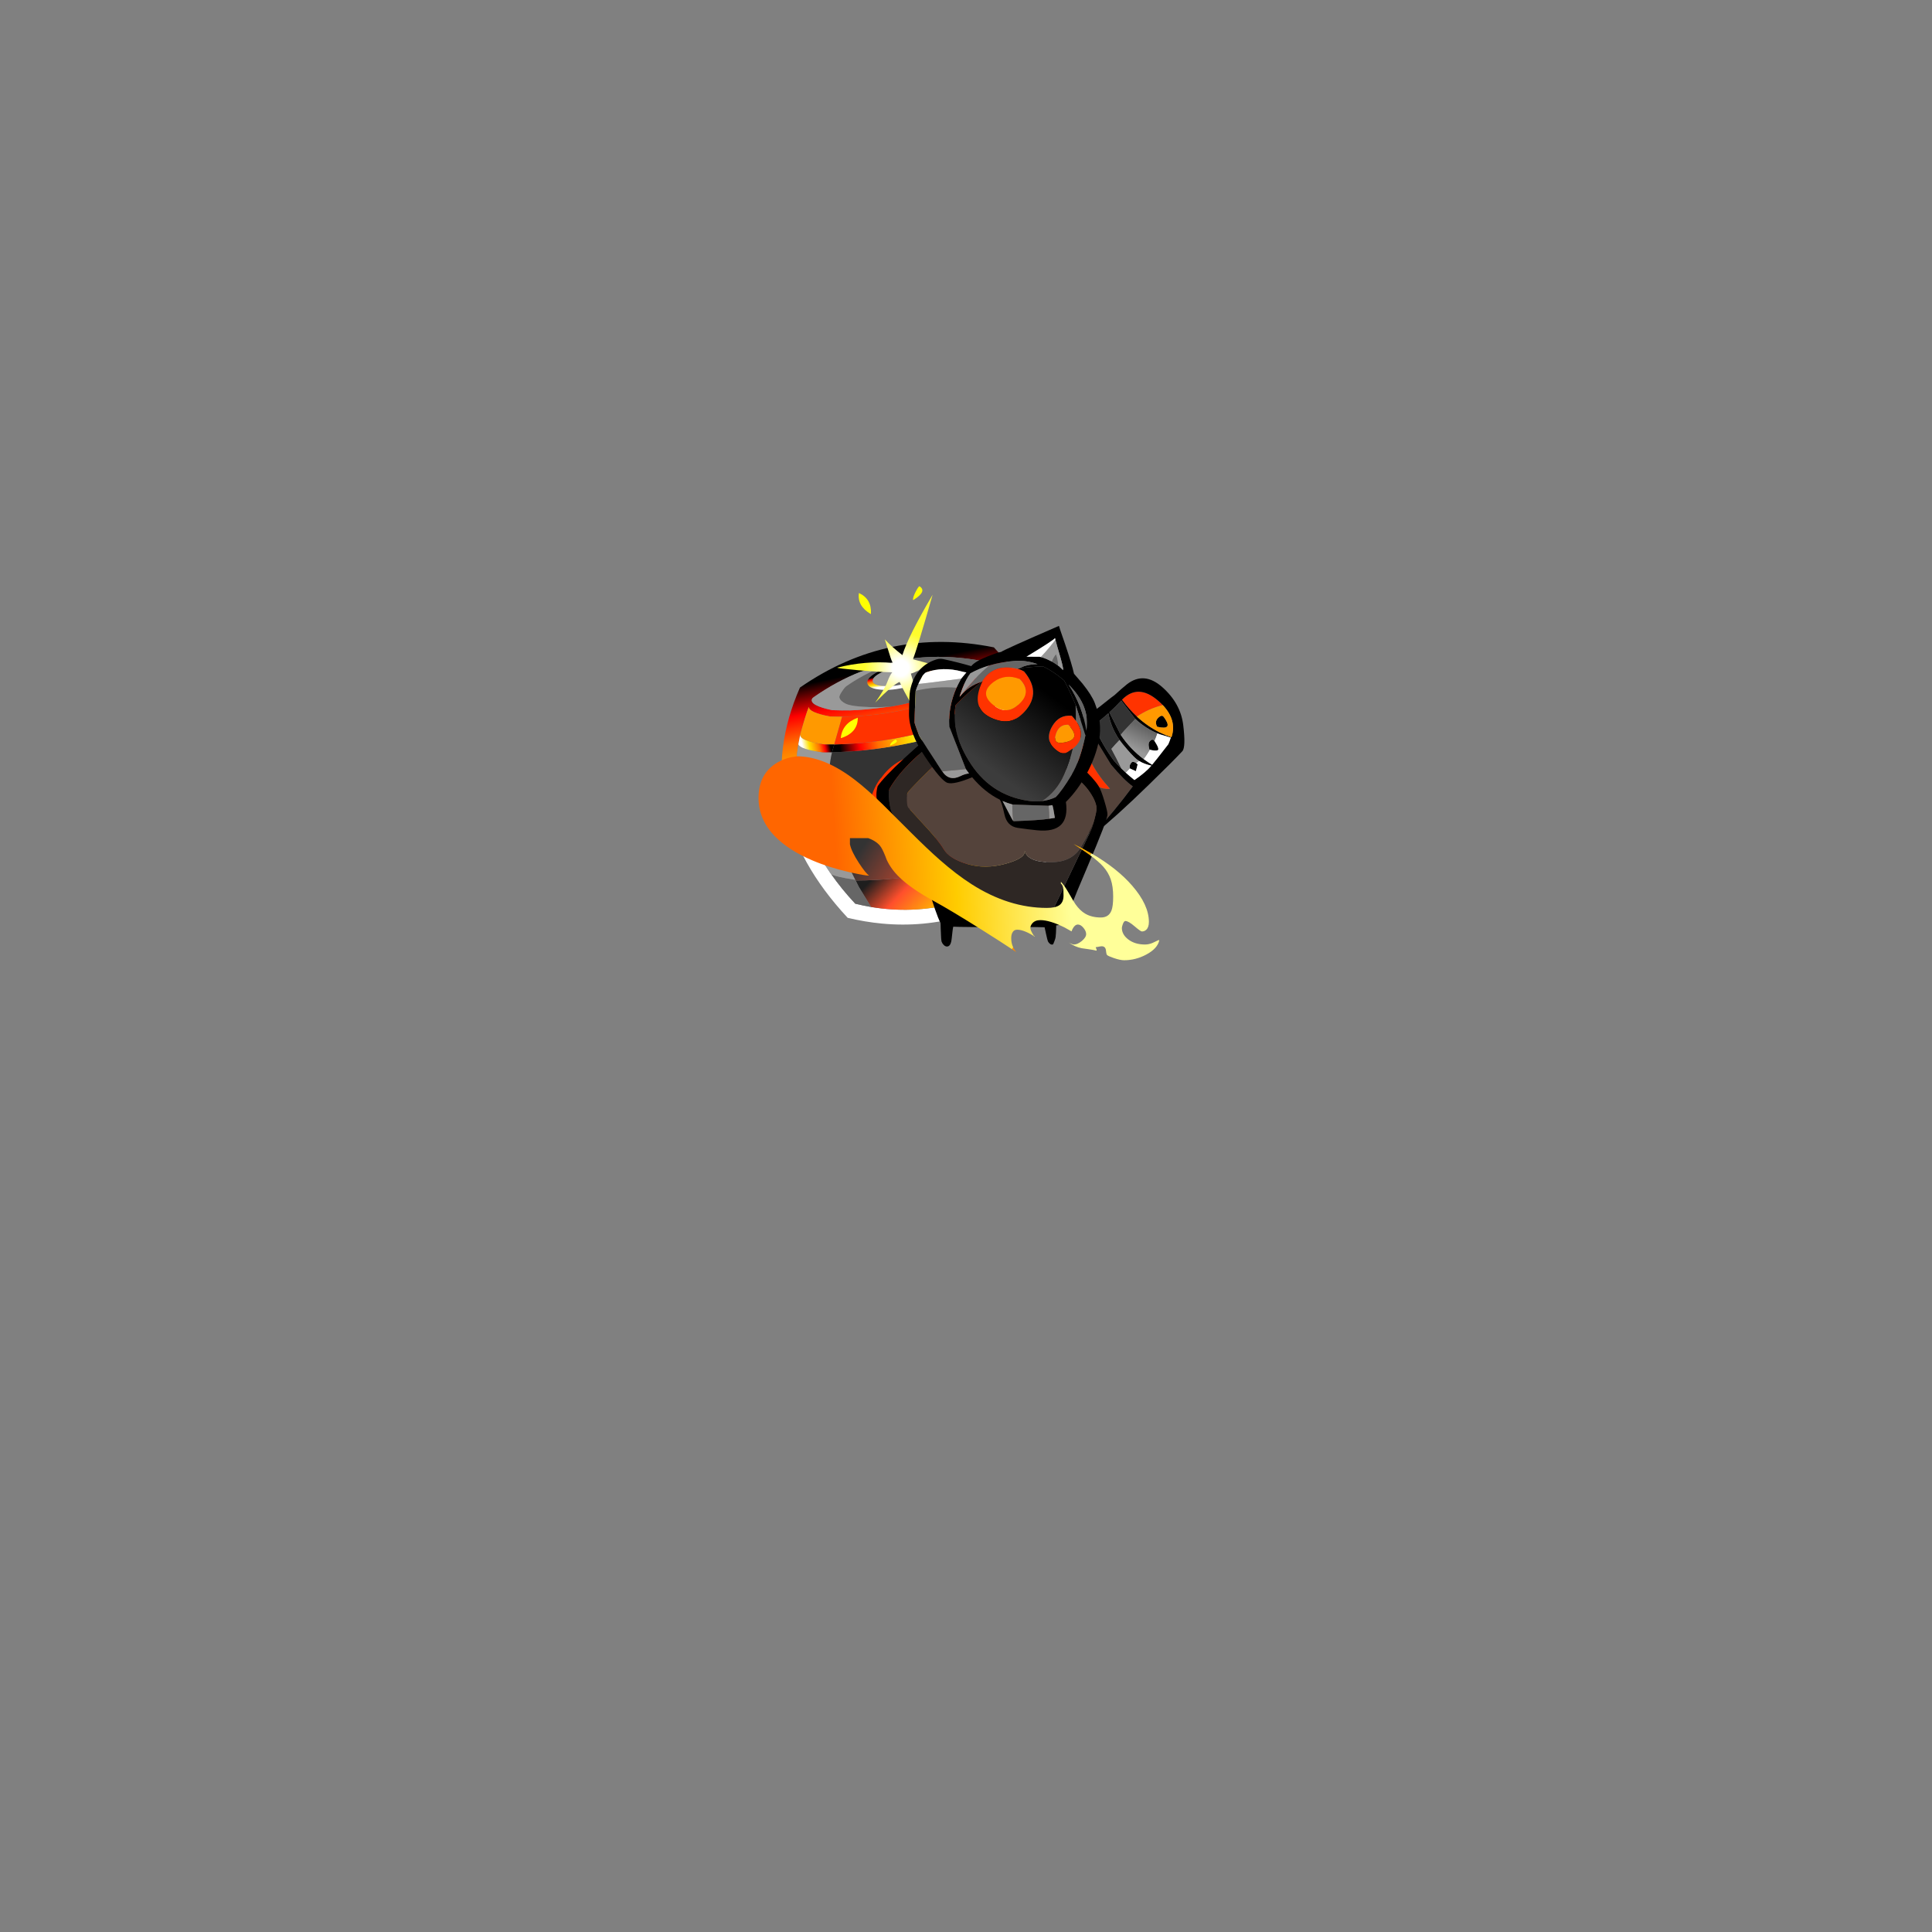 
<svg xmlns="http://www.w3.org/2000/svg" version="1.1" xmlns:xlink="http://www.w3.org/1999/xlink" preserveAspectRatio="none" x="0px" y="0px" width="1000px" height="1000px" viewBox="0 0 1000 1000">
<rect x="0" y="0" width="1000" height="1000" fill="#808080" stroke="none"/>
<defs>
<linearGradient id="Gradient_1" gradientUnits="userSpaceOnUse" x1="79.85" y1="3.4" x2="79.85" y2="93.4" spreadMethod="pad">
<stop  offset="0%" stop-color="#000000"/>

<stop  offset="20.784%" stop-color="#FF0000"/>

<stop  offset="39.608%" stop-color="#FF7000"/>

<stop  offset="74.118%" stop-color="#FFE000"/>

<stop  offset="100%" stop-color="#FFFFFF"/>
</linearGradient>

<linearGradient id="Gradient_2" gradientUnits="userSpaceOnUse" x1="71.537" y1="109.55" x2="109.363" y2="163.85" spreadMethod="pad">
<stop  offset="0%" stop-color="#1E1E1E"/>

<stop  offset="29.804%" stop-color="#FF4F2C"/>

<stop  offset="64.706%" stop-color="#FFB600"/>

<stop  offset="100%" stop-color="#FFFFFF"/>
</linearGradient>

<linearGradient id="Gradient_3" gradientUnits="userSpaceOnUse" x1="29.988" y1="41.7" x2="12.613" y2="41.7" spreadMethod="pad">
<stop  offset="0%" stop-color="#000000"/>

<stop  offset="20.784%" stop-color="#FF0000"/>

<stop  offset="39.608%" stop-color="#FF7000"/>

<stop  offset="74.118%" stop-color="#FFE000"/>

<stop  offset="100%" stop-color="#FFFFFF"/>
</linearGradient>

<linearGradient id="Gradient_4" gradientUnits="userSpaceOnUse" x1="76.225" y1="72.637" x2="151.875" y2="149.363" spreadMethod="pad">
<stop  offset="0%" stop-color="#333333"/>

<stop  offset="53.333%" stop-color="#FF4F2C"/>

<stop  offset="84.314%" stop-color="#FFB600"/>

<stop  offset="100%" stop-color="#FFFFFF"/>
</linearGradient>

<linearGradient id="Gradient_5" gradientUnits="userSpaceOnUse" x1="35.362" y1="43.85" x2="97.038" y2="43.85" spreadMethod="pad">
<stop  offset="0%" stop-color="#000000"/>

<stop  offset="20.784%" stop-color="#FF0000"/>

<stop  offset="39.608%" stop-color="#FF7000"/>

<stop  offset="74.118%" stop-color="#FFE000"/>

<stop  offset="100%" stop-color="#FFFFFF"/>
</linearGradient>

<linearGradient id="Gradient_6" gradientUnits="userSpaceOnUse" x1="81.838" y1="8.5" x2="81.662" y2="15.2" spreadMethod="pad">
<stop  offset="0%" stop-color="#000000"/>

<stop  offset="20.784%" stop-color="#FF0000"/>

<stop  offset="39.608%" stop-color="#FF7000"/>

<stop  offset="74.118%" stop-color="#FFE000"/>

<stop  offset="100%" stop-color="#FFFFFF"/>
</linearGradient>

<radialGradient id="Gradient_7" gradientUnits="userSpaceOnUse" cx="0" cy="0" r="30.88" fx="0" fy="0" gradientTransform="matrix( 0.485, -0.875, 0.875, 0.485, 34.85,35.05) " spreadMethod="pad">
<stop  offset="12.549%" stop-color="#FFFFFF"/>

<stop  offset="56.863%" stop-color="#FFFD2C"/>
</radialGradient>

<linearGradient id="Gradient_8" gradientUnits="userSpaceOnUse" x1="38.775" y1="58.913" x2="32.725" y2="72.487" spreadMethod="pad">
<stop  offset="0%" stop-color="#999999"/>

<stop  offset="100%" stop-color="#666666"/>
</linearGradient>

<linearGradient id="Gradient_9" gradientUnits="userSpaceOnUse" x1="36.712" y1="58" x2="35.788" y2="70.5" spreadMethod="pad">
<stop  offset="0%" stop-color="#999999"/>

<stop  offset="100%" stop-color="#666666"/>
</linearGradient>

<linearGradient id="Gradient_10" gradientUnits="userSpaceOnUse" x1="47.663" y1="54.987" x2="49.238" y2="114.913" spreadMethod="pad">
<stop  offset="0%" stop-color="#000000"/>

<stop  offset="100%" stop-color="#3C3C3C"/>
</linearGradient>

<linearGradient id="Gradient_11" gradientUnits="userSpaceOnUse" x1="275.438" y1="635.85" x2="68.663" y2="177.85" spreadMethod="pad">
<stop  offset="0%" stop-color="#FF6600"/>

<stop  offset="50.98%" stop-color="#FFCC00"/>

<stop  offset="100%" stop-color="#FFFF99"/>
</linearGradient>

<linearGradient id="Gradient_12" gradientUnits="userSpaceOnUse" x1="-8.013" y1="412.875" x2="346.913" y2="390.925" spreadMethod="pad">
<stop  offset="0%" stop-color="#FF6600"/>

<stop  offset="50.98%" stop-color="#FFCC00"/>

<stop  offset="100%" stop-color="#FFFF99"/>
</linearGradient>

<g id="Symbol_13_4_Layer1_0_FILL">
<path fill="url(#Gradient_1)" stroke="none" d="
M 18.65 153.35
Q 28.75 158.1 38.95 161.25 89.4 176.85 143.7 153.35 186.85 76.2 143.7 4.9 81.25 -21.7 18.65 4.9 -29.9 73.2 18.65 153.35
M 137.75 14.8
Q 138.35 17.6 126.8 22.15 99.5 29.25 72.7 28.3 72.55 28.25 72.4 28.25 55 27 46.25 25.35
L 46.25 25.3
Q 42.05 24.55 35.7 23 22.25 17.15 24.65 13.5
L 24.75 13.4
Q 24.9 13.05 26.05 12.55 42.05 5.7 58.15 2.9 84.15 0.85 85.15 0.9 111 1.7 137.05 12.8
L 137.35 13.1 137.3 13.2
Q 137.7 13.8 137.75 14.8
M 147.9 34.5
L 149.95 40.1
Q 163.55 79.8 148.25 121.5
L 147.05 124.55
Q 146.4 126.2 143 133.5 139.1 141.95 137.05 145.6 83.65 168.65 34.5 149.65 29.8 147.8 25.15 145.6 18.55 134.75 14 124.1 13.7 123.5 13.45 122.9 -4.95 79.3 10.4 39.75
L 12.75 34.15
Q 18.3 23.15 21.65 18 21 21.45 33.55 26.65 37.25 27.55 41 28.3 84.4 36.9 129.05 25.85 139.4 21.9 140.65 19.05 144.8 26.75 147.9 34.5 Z"/>

<path fill="url(#Gradient_2)" stroke="none" d="
M 28.35 131.3
L 29.5 135.7 34.5 149.65
Q 83.65 168.65 137.05 145.6 139.1 141.95 143 133.5 146.4 126.2 147.05 124.55 146.6 125 142.65 126.85 138.05 129.1 134.95 130.15 80.8 142.05 28.35 131.3 Z"/>

<path fill="#666666" stroke="none" d="
M 28.25 130.85
Q 15.45 126.05 14 124.1 18.55 134.75 25.15 145.6 29.8 147.8 34.5 149.65
L 29.5 135.7 28.35 131.3
Q 28.3 131.05 28.25 130.85
M 137.3 13.2
Q 137.15 13 137.05 12.8 111 1.7 85.15 0.9 84.85 0.9 84.5 0.95 63.95 2.85 47.55 9.95 46.35 10.45 44.1 12.7 41.7 15.05 41.75 16.1 41.9 18.5 45.05 20.9 48.45 23.3 59.05 25.85 67.6 27.8 72.4 28.25 72.55 28.25 72.7 28.3 99.5 29.25 126.8 22.15 138.35 17.6 137.75 14.8 137.7 13.8 137.3 13.2
M 81.8 3.5
Q 90.5 3.5 96.6 5.7 102.75 7.85 102.75 10.85 102.75 14 96.6 16.1 90.5 18.3 81.8 18.3 73.15 18.3 67 16.1 60.9 14 60.9 10.85 60.9 7.85 67 5.7 73.15 3.5 81.8 3.5
M 97.6 12
Q 97.45 11.5 94.45 10.15 91.55 8.95 90.7 8.8 87.2 8.4 85.2 8.4 82.2 8.45 79.9 9.25 78.7 9.7 76.55 10.85 74.75 11.95 74.15 12.9 73.95 13.3 74.25 14.35 74.5 15.45 74.8 15.6 78.05 16.1 81.8 16.1 89.05 16.1 94.15 14.35 97.1 13.45 98.35 12.25 98.25 12.3 97.9 12.2
L 97.6 12 Z"/>

<path fill="#FF9900" stroke="none" d="
M 26.5 43.2
Q 29.55 43.85 32.55 44.45
L 41 28.3
Q 37.25 27.55 33.55 26.65 21 21.45 21.65 18 18.3 23.15 12.75 34.15 11.75 37.85 26.5 43.2 Z"/>

<path fill="#999999" stroke="none" d="
M 30.1 49.25
L 30.1 49
Q 27.25 48.45 24.4 47.85 10.85 43.1 10.4 39.75 -4.95 79.3 13.45 122.9 13.7 123.5 14 124.1 15.45 126.05 28.25 130.85 15.75 85.25 28.35 53.35 29.15 51.25 30.1 49.25
M 84.5 0.95
Q 84.85 0.9 85.15 0.9 84.15 0.85 58.15 2.9 42.05 5.7 26.05 12.55 24.9 13.05 24.75 13.4
L 24.65 13.5
Q 22.25 17.15 35.7 23 42.05 24.55 46.25 25.3
L 46.25 25.35
Q 55 27 72.4 28.25 67.6 27.8 59.05 25.85 48.45 23.3 45.05 20.9 41.9 18.5 41.75 16.1 41.7 15.05 44.1 12.7 46.35 10.45 47.55 9.95 63.95 2.85 84.5 0.95
M 94.45 10.15
Q 97.45 11.5 97.6 12
L 97.9 12.2
Q 98.25 12.3 98.35 12.25
L 98.4 12.2
Q 99.2 10.95 99.25 10.6
L 99.25 10.4
Q 99.25 8 94.15 6.35 89.05 4.65 81.8 4.65 74.6 4.65 69.5 6.35 64.4 8 64.4 10.4 64.4 12.75 69.5 14.35
L 74.35 15.55
Q 74.55 15.55 74.8 15.6 74.5 15.45 74.25 14.35 73.95 13.3 74.15 12.9 74.75 11.95 76.55 10.85 78.7 9.7 79.9 9.25 82.2 8.45 85.2 8.4 87.2 8.4 90.7 8.8 91.55 8.95 94.45 10.15 Z"/>

<path fill="url(#Gradient_3)" stroke="none" d="
M 12.75 34.15
L 10.4 39.75
Q 10.85 43.1 24.4 47.85 27.25 48.45 30.1 49
L 30.1 49.25 30.2 49 32.55 44.45
Q 29.55 43.85 26.5 43.2 11.75 37.85 12.75 34.15 Z"/>

<path fill="url(#Gradient_4)" stroke="none" d="
M 149.95 40.1
Q 148.75 43 136.3 47.05 82.45 58.45 30.2 49
L 30.1 49.25
Q 29.15 51.25 28.35 53.35 15.75 85.25 28.25 130.85 28.3 131.05 28.35 131.3 80.8 142.05 134.95 130.15 138.05 129.1 142.65 126.85 146.6 125 147.05 124.55
L 148.25 121.5
Q 163.55 79.8 149.95 40.1 Z"/>

<path fill="url(#Gradient_5)" stroke="none" d="
M 147.9 34.5
L 147.35 34.7
Q 147.65 37.85 134.05 42.4 82.5 53.75 32.55 44.45
L 30.2 49
Q 82.45 58.45 136.3 47.05 148.75 43 149.95 40.1
L 147.9 34.5 Z"/>

<path fill="#FF3300" stroke="none" d="
M 147.35 34.7
L 147.9 34.5
Q 144.8 26.75 140.65 19.05 139.4 21.9 129.05 25.85 84.4 36.9 41 28.3
L 32.55 44.45
Q 82.5 53.75 134.05 42.4 147.65 37.85 147.35 34.7 Z"/>

<path fill="url(#Gradient_6)" stroke="none" d="
M 96.6 5.7
Q 90.5 3.5 81.8 3.5 73.15 3.5 67 5.7 60.9 7.85 60.9 10.85 60.9 14 67 16.1 73.15 18.3 81.8 18.3 90.5 18.3 96.6 16.1 102.75 14 102.75 10.85 102.75 7.85 96.6 5.7
M 98.4 12.2
L 98.35 12.25
Q 97.1 13.45 94.15 14.35 89.05 16.1 81.8 16.1 78.05 16.1 74.8 15.6 74.55 15.55 74.35 15.55
L 69.5 14.35
Q 64.4 12.75 64.4 10.4 64.4 8 69.5 6.35 74.6 4.65 81.8 4.65 89.05 4.65 94.15 6.35 99.25 8 99.25 10.4
L 99.25 10.6
Q 99.2 10.95 98.4 12.2 Z"/>
</g>

<g id="Symbol_13_4_Layer0_0_FILL">
<path fill="#FF3300" stroke="none" d="
M 118.35 98.6
Q 118.6 83.35 108.05 72.55 97.5 61.8 82.35 61.55 67.9 61.35 57.3 71.15
L 57.05 71.25
Q 56.4 71.8 55.75 72.35 44.95 83 44.8 98.15 44.5 113.35 54.35 115.85 61.45 117.65 70.6 127.6 75.35 119 79.7 128.9 85.25 119.65 90.05 127.6 99.05 119.05 106.05 117.3 110.2 116.15 112.9 113.65 118.25 108.85 118.35 98.6
M 104.7 84.7
Q 107.35 87.55 107.35 91.25 107.35 94.85 104.55 97.5
L 104.45 97.55
Q 102.628 99.106 100.3 99.4 100.497 99.406 100.65 99.35 98.802 103.982 95 109.1 92.65 112.25 88.6 113.65 60.496 123.096 60.2 98.55 57.743 97.91 55.8 95.9 53 93.15 53.05 88.95 53.15 84.85 55.95 81.95
L 55.95 81.9
Q 58.7 79.75 62.5 79.75 63.786 79.781 64.95 80.05 70.62 71.876 83.15 69.85 95.565 74.998 100 82.2 102.747 82.668 104.7 84.7 Z"/>

<path fill="#FF9900" stroke="none" d="
M 92.5 96.75
Q 90.05 94.05 90.1 90.35 90.1 86.85 92.55 84.1 95.2 82.1 98.55 82.1 99.301 82.11 100 82.2 95.565 74.998 83.15 69.85 70.62 71.876 64.95 80.05 66.097 80.372 67.1 80.9 67.761 81.28 68.35 81.7 68.814 82.085 69.25 82.5 69.301 82.552 69.35 82.6 69.404 82.654 69.45 82.7 72.25 85.75 72.2 89.75 72.15 93.95 69.25 96.75 69.2 96.8 69.2 96.9 66.45 99.05 62.8 98.9 61.447 98.9 60.2 98.55 60.496 123.096 88.6 113.65 92.65 112.25 95 109.1 98.802 103.982 100.65 99.35 100.497 99.406 100.3 99.4
L 99.2 99.5
Q 99.004 99.506 98.8 99.5 95.15 99.5 92.5 96.75 Z"/>
</g>

<g id="spark_1_Layer0_0_FILL">
<path fill="#FFFF00" stroke="none" d="
M 44.25 1.7
Q 47 0.8 47.55 -0.7 42.45 0.15 44.25 1.7
M -2.5 11.1
Q -2 10.95 -2.45 9.85 -2.9 8.75 -3.3 8.75 -6.35 8.7 -2.5 11.1
M 47.3 74.8
Q 47.3 74.75 47.3 74.7 49.4 68.85 43.75 63.65 43.65 63.7 43.6 63.8 41.8 70.75 47.3 74.8
M 17.9 72.05
Q 18.4 72.05 20.2 69.85 22.15 67.45 22.3 66.15 22.15 66.1 22.05 66.15 14.6 68.9 17.9 72.05
M 60.05 15.75
Q 60.15 15.75 60.3 15.7 68 14.5 70.1 7.8 70 7.7 69.95 7.7 61.45 8.65 60.05 15.75 Z"/>

<path fill="url(#Gradient_7)" stroke="none" d="
M 64.9 41.5
Q 64.85 41.15 55.15 38.2 45.25 35.25 39.25 33.9 40.5 33 42.55 29.8 44.45 26.7 50.3 21.2 40.05 28.05 36.7 28.6 34.45 19 29.25 5.7 29.45 20.35 30.55 31.45 27.45 31.5 21.1 34.5
L 28.15 38.05
Q 25.05 42.75 12.5 66.7 28.15 49.4 32.75 41.05 37.05 46.1 39.55 50.25 39.05 45.6 38.6 41 38.45 39.55 38.1 38.3 50.85 42.1 64.9 41.5 Z"/>
</g>

<g id="fdudearm_2_Layer1_0_FILL">
<path fill="#FF3300" stroke="none" d="
M 48.75 31.6
Q 48.8 31.45 48.75 31.35 43.85 24.55 34 25.65 22.5 25.95 11.7 30.2 11.639 30.224 11.55 30.25 12.085 34.535 12.45 38.8 28.497 30.563 48.75 31.6
M 44.25 3.65
Q 44.25 3.5 44.15 3.45 40.4 0.45 35.3 0.45 23.908 1.332 13.2 5.3 10.983 9.726 10.4 14.65 25.948 5.988 44.25 3.65
M 46.1 17.8
Q 46.1 17.65 46 17.55 41.75 11.7 33.35 13.45 21.45 14.3 10.3 18.9 10.277 18.91 10.25 18.9 10.3 19.95 10.7 23.2 11.05 26.35 11.2 27.4 11.267 27.668 11.3 27.9 26.996 19.287 46.1 17.8
M 25.65 90.45
Q 27.652 90.772 29.5 90.9 29.476 90.85 29.45 90.8 25.546 82.603 24.65 73.7 17.853 72.823 10.45 73.25 8.903 87.757 25.65 90.45 Z"/>

<path fill="#54433B" stroke="none" d="
M 46 17.55
Q 46.1 17.65 46.1 17.8 26.996 19.287 11.3 27.9 11.267 27.668 11.2 27.4 11.409 28.832 11.55 30.25 11.639 30.224 11.7 30.2 22.5 25.95 34 25.65 43.85 24.55 48.75 31.35 48.8 31.45 48.75 31.6 28.497 30.563 12.45 38.8 12.746 42.181 12.95 45.55 20.056 44.236 37.5 41.8 50.517 41.837 56.85 43.6 61.523 24.668 64.1 5.5 42.99 -12.182 15.65 1.2 14.248 3.193 13.2 5.3 23.908 1.332 35.3 0.45 40.4 0.45 44.15 3.45 44.25 3.5 44.25 3.65 25.948 5.988 10.4 14.65 10.188 16.743 10.25 18.9 10.277 18.91 10.3 18.9 21.45 14.3 33.35 13.45 41.75 11.7 46 17.55 Z"/>

<path fill="#000000" stroke="none" d="
M 64.45 3.1
Q 64.295 4.302 64.1 5.5 61.523 24.668 56.85 43.6 50.517 41.837 37.5 41.8 20.056 44.236 12.95 45.55 12.746 42.181 12.45 38.8 12.085 34.535 11.55 30.25 11.409 28.832 11.2 27.4 11.05 26.35 10.7 23.2 10.3 19.95 10.25 18.9 10.188 16.743 10.4 14.65 10.983 9.726 13.2 5.3 14.248 3.193 15.65 1.2 15.95 0.8 15.7 0.8 15.4 0.75 14.9 1.1 -0.176 13.24 2.6 33.8 4.95 51.15 5.05 68.65 5.058 70.119 5.2 71.5 5.223 71.537 5.2 71.55 4.877 77.74 4.95 81.85 5.364 95.54 20.6 97.9 35.884 100.264 47.55 92.7 59.273 85.146 59.75 81.8 60.85 73.45 62.55 51.8 64.877 22.386 64.5 5.5 64.491 4.283 64.45 3.1
M 47.25 45.7
L 47.3 45.7
Q 50.88 46.214 54.45 46.95 55.25 55.517 54.3 61 50.929 58.308 47 56.85 46.988 56.862 46.95 56.85 44.102 55.849 36.7 55.75 31.3 55.65 29 55.85 19.421 56.702 11.55 61.2 11.775 55.4 11.5 49.35 11.9 49.2 12.3 49.1 24.2 45.5 36.8 44.8 40.225 44.884 43.65 45.25
L 47.25 45.7
M 18 72.25
Q 10.8 72.5 10.55 72.6 11.249 67.411 11.5 62.05 27 58.55 27 58.5 37.677 57.376 47.95 59.85 51.091 60.634 54.15 61.7 53.6 64.95 50.7 77.85 49.686 79.855 48.5 81.7 48.274 81.53 48 81.35
L 42.3 77.6
Q 34.372 73.174 25.1 72 21.55 72.1 18 72.25
M 29.5 90.9
Q 27.652 90.772 25.65 90.45 8.903 87.757 10.45 73.25 17.853 72.823 24.65 73.7 33.615 74.929 41.6 78.45 45.211 80.072 48.6 82.15 42.722 91.723 29.5 90.9
M 37.7 79.45
Q 33.6 80.25 33.8 84.55 33.853 85.694 34.35 86.2 34.831 86.647 35.65 86.6 44.957 86.085 39.8 81.2 38.952 80.382 37.7 79.45
M 45.9 66.6
Q 45.65 66.4 44 67.4 42.15 68.45 41.85 69.8 41.325 72.332 43.4 72.45 49.75 71.75 49.35 70.25 48.976 68.876 45.9 66.6
M 47.05 49.45
L 47 49.45
Q 46.957 49.491 46.9 49.5 45.062 50.3 44.75 52.6 44.6 53.6 46.15 54.35 46.779 54.616 47.25 54.7
L 48.1 54.8 48.15 54.8 50.7 51.25
Q 50.649 51.196 50.6 51.15
L 47.05 49.45 Z"/>

<path fill="#FF9900" stroke="none" d="
M 29.45 90.8
Q 29.476 90.85 29.5 90.9 42.722 91.723 48.6 82.15 45.211 80.072 41.6 78.45 33.615 74.929 24.65 73.7 25.546 82.603 29.45 90.8
M 33.8 84.55
Q 33.6 80.25 37.7 79.45 38.952 80.382 39.8 81.2 44.957 86.085 35.65 86.6 34.831 86.647 34.35 86.2 33.853 85.694 33.8 84.55 Z"/>

<path fill="#FFFFFF" stroke="none" d="
M 49.35 70.25
Q 49.75 71.75 43.4 72.45 42.279 74.707 40.95 76.85 41.66 77.231 42.3 77.6
L 48 81.35
Q 48.274 81.53 48.5 81.7 49.686 79.855 50.7 77.85 53.6 64.95 54.15 61.7 51.091 60.634 47.95 59.85 47.131 63.316 45.9 66.6 48.976 68.876 49.35 70.25
M 47 49.45
L 47.05 49.45 50.6 51.15
Q 50.649 51.196 50.7 51.25
L 48.15 54.8 48.1 54.8 47.25 54.7
Q 47.069 54.694 46.85 54.6 46.883 55.721 46.95 56.85 46.988 56.862 47 56.85 50.929 58.308 54.3 61 55.25 55.517 54.45 46.95 50.88 46.214 47.3 45.7 47.042 47.557 46.9 49.5 46.957 49.491 47 49.45 Z"/>

<path fill="#333333" stroke="none" d="
M 25.75 66.95
Q 26.35 61.1 27 58.5 27 58.55 11.5 62.05 11.249 67.411 10.55 72.6 10.8 72.5 18 72.25 21.55 72.1 25.1 72 25.2 72 25.75 66.95
M 12.3 49.1
Q 11.9 49.2 11.5 49.35 11.775 55.4 11.55 61.2 19.421 56.702 29 55.85 29.391 52.079 30.05 48.3 36.926 46.972 43.65 45.25 40.225 44.884 36.8 44.8 24.2 45.5 12.3 49.1 Z"/>

<path fill="url(#Gradient_8)" stroke="none" d="
M 27 58.5
Q 26.35 61.1 25.75 66.95 25.2 72 25.1 72 34.372 73.174 42.3 77.6 41.66 77.231 40.95 76.85 42.279 74.707 43.4 72.45 41.325 72.332 41.85 69.8 42.15 68.45 44 67.4 45.65 66.4 45.9 66.6 47.131 63.316 47.95 59.85 37.677 57.376 27 58.5 Z"/>

<path fill="url(#Gradient_9)" stroke="none" d="
M 47.3 45.7
L 47.25 45.7 43.65 45.25
Q 36.926 46.972 30.05 48.3 29.391 52.079 29 55.85 31.3 55.65 36.7 55.75 44.102 55.849 46.95 56.85 46.883 55.721 46.85 54.6 47.069 54.694 47.25 54.7 46.779 54.616 46.15 54.35 44.6 53.6 44.75 52.6 45.062 50.3 46.9 49.5 47.042 47.557 47.3 45.7 Z"/>
</g>

<g id="fdudebody_0_Layer1_0_FILL">
<path fill="#000000" stroke="none" d="
M 121.25 29.25
Q 100.3 12.5 92.8 9.95 86.35 7.7 80.05 7.4 73.2 7.1 67.3 9.1 18.4 46.25 9.6 57.35 7.311 62.902 8.35 68.05 8.7 70.05 20.2 90.35 26 100.65 32.35 111.9
L 35.25 127.75
Q 38.5 143.85 40.3 145.4 41.697 146.554 79.9 146.35 118.158 146.189 118.25 143.6 118.392 141.011 135.55 109.35 152.703 77.696 152.55 75.15 152.85 73.6 151.65 67.05 150.4 60.1 149.05 57.4 144.05 47.5 121.25 29.25
M 90.35 20.3
Q 99.4 25.45 109.35 32.1 136.35 50.05 142.3 59.9 146.102 66.022 146.2 70.8
L 146.2 70.95
Q 146.217 71.489 145.95 72.5 145.503 74.447 144.1 78.1 143.605 79.407 143.15 80.5 141.871 83.732 141.05 85.15
L 109.3 138.75
Q 106.75 138.3 77.4 137.7 48.9 137.1 48.5 136.8 47.75 136.25 45.85 129.7 43.5 121.55 43 120.25 42.95 120.05 42.85 119.85 41.3 115.7 33.25 101.65 25.25 87.65 17 74.7 15.8 72.85 15.8 66.8 15.8 60.65 17.05 58.8 22.3 51.25 30.75 43.55 36.15 38.6 46.7 30.45 56.35 22.95 62.5 19.75 71.85 14.9 80.2 15.35 80.3 15.35 80.4 15.35 81.9 15.45 90.35 20.3 Z"/>

<path fill="#54433B" stroke="none" d="
M 42.85 119.85
Q 42.95 120.05 43 120.25
L 43 119.8
Q 42.95 119.8 42.85 119.85
M 109.35 32.1
Q 99.4 25.45 90.35 20.3 81.9 15.45 80.4 15.35 78 17 54.75 37.25 30.4 58.4 28.1 61.45 27.25 62.6 26.95 66.25 26.65 69.85 27.25 70.85
L 35.25 80.9
Q 43.75 91.153 46.65 97.15 49.556 103.201 60.5 106.55 71.441 109.942 84.75 106.35 98.062 102.76 97.65 98.05 98.598 105.257 112.75 105.4 126.902 105.6 133.8 95.35 140.743 85.152 143.15 80.5 143.605 79.407 144.1 78.1 145.503 74.447 145.95 72.5 146.137 71.463 146.15 70.45 146.192 70.643 146.2 70.8 146.102 66.022 142.3 59.9 136.35 50.05 109.35 32.1 Z"/>

<path fill="#2E2724" stroke="none" d="
M 143.15 80.5
Q 140.743 85.152 133.8 95.35 126.902 105.6 112.75 105.4 98.598 105.257 97.65 98.05 98.062 102.76 84.75 106.35 71.441 109.942 60.5 106.55 49.556 103.201 46.65 97.15 43.75 91.153 35.25 80.9
L 27.25 70.85
Q 26.65 69.85 26.95 66.25 27.25 62.6 28.1 61.45 30.4 58.4 54.75 37.25 78 17 80.4 15.35 80.3 15.35 80.2 15.35 71.85 14.9 62.5 19.75 56.35 22.95 46.7 30.45 36.15 38.6 30.75 43.55 22.3 51.25 17.05 58.8 15.8 60.65 15.8 66.8 15.8 72.85 17 74.7 25.25 87.65 33.25 101.65 41.3 115.7 42.85 119.85 42.95 119.8 43 119.8
L 43 120.25
Q 43.5 121.55 45.85 129.7 47.75 136.25 48.5 136.8 48.9 137.1 77.4 137.7 106.75 138.3 109.3 138.75
L 141.05 85.15
Q 141.871 83.732 143.15 80.5
M 146.2 70.8
Q 146.192 70.643 146.15 70.45 146.137 71.463 145.95 72.5 146.217 71.489 146.2 70.95
L 146.2 70.8 Z"/>
</g>

<g id="fdudebody_0_Layer0_0_FILL">
<path fill="#000000" stroke="none" d="
M 47.7 144.95
Q 48 144.75 75.9 145.65 104.1 146.55 104.7 146.45 104.8 146.95 105.15 150.9 105.55 154.75 105.8 155.4 106.2 156.4 106.95 156.95 107.8 157.6 108.65 157.3 108.95 157.2 109.9 155.2 110.85 153.25 110.95 152.55 111.45 150.5 112 146.5 112.6 142.25 112.4 141.45 112.35 141 81.15 139.2 48.55 137.4 45.7 137.2 44.6 137.15 42.25 138.5 39.85 139.85 39.65 140.65 39.5 141.4 39 147.6 38.4 154.55 38.65 155.6 39 156.85 39.8 157.7 40.7 158.65 41.8 158.6 43.65 158.5 44.7 155.55 45 154.8 46.1 149.75 47.05 145.45 47.7 144.95 Z"/>
</g>

<g id="fdudehelm_1_Layer0_0_FILL">
<path fill="#000000" stroke="none" d="
M 99.45 79.65
Q 97.454 67.869 92.45 58.15 87.499 48.426 76.1 41.6 71.35 38.8 62.4 36.7 54.45 35.15 54.35 35.1 49.6 31.2 38.35 23.8 28.25 17.3 28.25 17.15 10.05 50.65 9.6 52.6 8.15 54.05 4.75 59.85 0.3 67.4 0.3 71.25 -7.945 74.563 -16.1 78.5 -18.3 79.55 -19.6 81.4 -27.7 93.1 -20.65 107.15 -19.451 109.555 -12.25 119 -4.993 128.487 12.5 134.25 30.038 140.013 33.9 138.5 37.813 136.982 43.95 126.15 55.943 128.723 66.35 126.55 68.469 127.138 74.4 132.05 80.333 136.977 86.25 133.6 92.206 130.206 96.95 127.2 114.6 115.95 100.15 102 101.495 91.433 99.45 79.65
M 84 61.35
Q 91.136 75.79 92.45 86.45 93.848 97.755 93.2 103.55 91.172 107.644 87.9 110.85 85.012 113.741 81.15 115.95 59.55 128.35 35.35 119.05 15.504 111.449 7.7 96.75 8.732 85.758 11.55 75 6.776 81.679 6.45 90.6 6.451 90.725 6.45 90.8 6.45 91.85 4.55 85.75 2.7 79.6 2.65 75.15 5.155 69.308 9 63.9 13.628 57.38 20.2 51.5 25.439 46.857 32.45 44.5 26.994 48.937 25 53.75 30.207 48.375 36.05 43.5 43.264 41.846 52.1 42.3 60.02 45.779 67.4 50.05 83.3 60.75 84 61.35
M 41.45 32.4
Q 48.9 37.9 46.95 37.5 45.651 37.291 44.2 37.25 44.357 37.152 44.5 37.05 44.45 37.05 44.4 37.05 44.206 37.144 44 37.25 43.7 37.241 43.35 37.25 41.65 37.247 39.7 37.5 39.668 37.515 39.6 37.5 39.184 37.579 38.75 37.65 38.658 37.661 38.55 37.65 36.918 37.947 35.1 38.4 32.729 39.005 30.65 40
L 24.35 44.85
Q 24.272 44.939 24.2 45 24.125 45.108 24.05 45.2 31.1 26.7 31.05 24.75 31.341 24.997 31.85 25.4 34.245 27.253 41.45 32.4
M 0.15 81.4
Q 0.25 82.25 0.75 84.85 1.2 87.25 1.35 87.7 4.713 100.789 12.85 109.7 12.978 109.84 13.1 109.95
L 37.65 124.55 40.9 125.45
Q 38.993 127.305 37.65 130.15 34.218 137.362 26.6 134.8
L 26.55 134.8
Q 2.75 126.7 2.1 126.35 0.75 125.75 -2.35 123.8 -5.2 122 -5.95 121.4 -6.35 121.1 -17.7 105.2 -17.717 105.142 -17.75 105.05 -18.534 102.92 -19.1 100.6
L -20.2 94.75
Q -20.15 92.6 -19.65 91.8 -13.8 82.45 -2.15 77.5 -0.718 76.892 0.3 76.25 0.15 81.3 0.15 81.4
M 75.8 129.55
Q 69.35 126.6 68.25 126.15 71.533 125.317 74.65 124
L 92.85 110.75
Q 92.953 110.704 93 110.6 93.796 109.785 94.55 108.9 94.75 108.7 96.95 110.65 98.25 111.75 100.85 114.2 99.643 115.508 98.4 116.8 94 121.5 81.7 131.8 81.529 131.865 81.3 131.85 80.9 131.95 75.8 129.55
M 55.9 42.6
Q 75.062 44.752 82.7 58.7 71.187 47.866 55.9 42.6 Z"/>

<path fill="#666666" stroke="none" d="
M 82.7 58.7
Q 75.062 44.752 55.9 42.6 71.187 47.866 82.7 58.7
M 74.65 124
Q 74.35 124.15 76.9 127.05 79.05 129.6 81.3 131.85 81.529 131.865 81.7 131.8 94 121.5 98.4 116.8 95.854 113.499 93 110.6 92.953 110.704 92.85 110.75
L 74.65 124
M 13.1 109.95
Q 12.978 109.84 12.85 109.7 4.713 100.789 1.35 87.7 -9.534 94.897 -17.75 105.05 -17.717 105.142 -17.7 105.2 -6.35 121.1 -5.95 121.4 -5.2 122 -2.35 123.8 0.75 125.75 2.1 126.35 2.75 126.7 26.55 134.8
L 26.6 134.8
Q 26.716 134.853 26.8 134.85 28.75 132.9 33.55 128.45 37.7 124.6 37.65 124.55
L 13.1 109.95
M 39.6 37.5
Q 39.668 37.515 39.7 37.5 41.65 37.247 43.35 37.25 41.147 34.547 37.8 32.35 37.705 35.217 38.55 37.65 38.658 37.661 38.75 37.65 39.184 37.579 39.6 37.5
M 24.75 54.3
Q 24.519 54.411 24.25 54.5 24.637 54.12 25 53.75 26.994 48.937 32.45 44.5 25.439 46.857 20.2 51.5 13.628 57.38 9 63.9 7.574 69.976 7.1 76.35 6.553 83.542 6.45 90.6 6.776 81.679 11.55 75 11.648 74.888 11.75 74.75 11.73 74.58 11.7 74.4 10.269 60.921 24.7 54.5 24.731 54.413 24.75 54.3
M 82.75 72.8
Q 86.35 80.458 88.55 89 91.451 100.259 87.9 110.85 91.172 107.644 93.2 103.55 93.848 97.755 92.45 86.45 91.136 75.79 84 61.35 83.3 60.75 67.4 50.05 67.25 50 69.55 52.8 72.5 56.35 73.6 57.75 85.543 61.304 82.75 72.8 Z"/>

<path fill="#999999" stroke="none" d="
M 93 110.6
Q 95.854 113.499 98.4 116.8 99.643 115.508 100.85 114.2 98.25 111.75 96.95 110.65 94.75 108.7 94.55 108.9 93.796 109.785 93 110.6
M 76.9 127.05
Q 74.35 124.15 74.65 124 71.533 125.317 68.25 126.15 69.35 126.6 75.8 129.55 80.9 131.95 81.3 131.85 79.05 129.6 76.9 127.05
M 26.6 134.8
Q 34.218 137.362 37.65 130.15 38.993 127.305 40.9 125.45
L 37.65 124.55
Q 37.7 124.6 33.55 128.45 28.75 132.9 26.8 134.85 26.716 134.853 26.6 134.8
M 0.75 84.85
Q 0.25 82.25 0.15 81.4 -19.05 100.9 -19.1 100.6 -18.534 102.92 -17.75 105.05 -9.534 94.897 1.35 87.7 1.2 87.25 0.75 84.85
M 46.95 37.5
Q 48.9 37.9 41.45 32.4 34.245 27.253 31.85 25.4 32.035 31.628 31.45 38.15 31.381 38.931 31.3 39.7 30.979 39.843 30.65 40 32.729 39.005 35.1 38.4 36.918 37.947 38.55 37.65 37.705 35.217 37.8 32.35 41.147 34.547 43.35 37.25 43.7 37.241 44 37.25 44.206 37.144 44.4 37.05 44.45 37.05 44.5 37.05 44.357 37.152 44.2 37.25 45.651 37.291 46.95 37.5
M 2.65 75.15
Q 2.7 79.6 4.55 85.75 6.45 91.85 6.45 90.8 6.451 90.725 6.45 90.6 6.553 83.542 7.1 76.35 7.574 69.976 9 63.9 5.155 69.308 2.65 75.15 Z"/>

<path fill="#FFFFFF" stroke="none" d="
M 0.15 81.4
Q 0.15 81.3 0.3 76.25 -0.718 76.892 -2.15 77.5 -13.8 82.45 -19.65 91.8 -20.15 92.6 -20.2 94.75
L -19.1 100.6
Q -19.05 100.9 0.15 81.4
M 31.85 25.4
Q 31.341 24.997 31.05 24.75 31.1 26.7 24.05 45.2 24.125 45.108 24.2 45 24.272 44.939 24.35 44.85
L 30.65 40
Q 30.979 39.843 31.3 39.7 31.381 38.931 31.45 38.15 32.035 31.628 31.85 25.4 Z"/>

<path fill="#FF3300" stroke="none" d="
M 28.6 53.35
Q 26.672 53.671 24.75 54.3 24.731 54.413 24.7 54.5 10.269 60.921 11.7 74.4 11.743 74.293 11.75 74.15 12.155 76.251 12.9 78.5 18.05 93.9 33.65 88.2 42.65 84.95 44.15 75.9 47.15 57.25 28.6 53.35
M 29.4 58.85
Q 41.5 60.5 38.4 73.4 36.3 82.2 26.25 82 14.4 81.8 17.6 70.3 20.1 61.5 29.4 58.85
M 81.55 76.55
Q 82.325 74.594 82.75 72.8 85.543 61.304 73.6 57.75 71.773 57.207 69.6 56.85 62.7 61.1 63.9 69.7 65.5 80.8 76.85 79.9 80.35 79.6 81.55 76.55
M 69.25 73.15
Q 66.15 66.4 71.3 62.7 84.6 64.6 75.3 74 71.45 77.85 69.25 73.15 Z"/>

<path fill="#FF9900" stroke="none" d="
M 38.4 73.4
Q 41.5 60.5 29.4 58.85 20.1 61.5 17.6 70.3 14.4 81.8 26.25 82 36.3 82.2 38.4 73.4
M 71.3 62.7
Q 66.15 66.4 69.25 73.15 71.45 77.85 75.3 74 84.6 64.6 71.3 62.7 Z"/>

<path fill="url(#Gradient_10)" stroke="none" d="
M 88.55 89
Q 86.35 80.458 82.75 72.8 82.325 74.594 81.55 76.55 80.35 79.6 76.85 79.9 65.5 80.8 63.9 69.7 62.7 61.1 69.6 56.85 71.773 57.207 73.6 57.75 72.5 56.35 69.55 52.8 67.25 50 67.4 50.05 60.02 45.779 52.1 42.3 43.264 41.846 36.05 43.5 30.207 48.375 25 53.75 24.637 54.12 24.25 54.5 24.519 54.411 24.75 54.3 26.672 53.671 28.6 53.35 47.15 57.25 44.15 75.9 42.65 84.95 33.65 88.2 18.05 93.9 12.9 78.5 12.155 76.251 11.75 74.15 11.743 74.293 11.7 74.4 11.73 74.58 11.75 74.75 11.648 74.888 11.55 75 8.732 85.758 7.7 96.75 15.504 111.449 35.35 119.05 59.55 128.35 81.15 115.95 85.012 113.741 87.9 110.85 91.451 100.259 88.55 89 Z"/>
</g>

<g id="Symbol_24_4_Layer0_0_FILL">
<path fill="url(#Gradient_11)" stroke="none" d="
M 263 537.85
L 261.1 540.7 261.15 540.75
Q 264.829 543.24 267.75 545.25 264.857 541.874 263 537.85
M 383 393.55
Q 382.994 393.526 382.95 393.5 370.198 386.143 355.75 379.2 374.897 391.896 381.25 396.5
L 383 393.55 Z"/>

<path fill="url(#Gradient_12)" stroke="none" d="
M 383.65 393.9
Q 383.334 393.728 383 393.55
L 381.25 396.5
Q 394.25 405.95 401.25 413.85 409.25 422.85 412.85 433.45 416.6 444.45 416.6 459.8 416.6 474.7 413.95 481.45 409.75 492.05 397.7 492.05 383.65 492.05 373.6 486.15 365.5 481.35 358.7 471.7 356.3 468.25 347.95 453.75 341.6 442.65 336.3 437.2
L 336.3 439.9
Q 339.45 442.4 340.15 448.5 340.35 450.1 340.35 458.45 340.35 468.9 333.65 473.35 327.65 477.35 314.7 477.35 256.15 477.35 199.2 440.95 176 426.15 150.4 403.65 131.9 387.45 105.35 360.95 65.35 320.9 62.5 318.2 38.55 295 20.2 280.9 -27.05 244.5 -69.15 244.5 -69.25 244.5 -78.5 246 -89.55 248.55 -98.75 253.85 -128.05 270.75 -128.05 308.6 -128.05 341.75 -102.45 367.8 -81.8 388.8 -45.65 404.25 -19.15 415.55 12.45 422.65 35.05 427.75 41.85 427.75 36.6 424.35 26.1 408.3 14.6 390.65 12.3 379.65
L 12.3 370.2 40.5 370.2
Q 54.45 375.35 60.15 384.2 63.7 389.7 68.9 403.65 75.5 417.95 88.5 430.45 106.6 447.95 140.7 466.55 167.75 481.3 215.9 511.65 244.365 529.581 260.1 540.05 260.606 540.395 261.1 540.7
L 263 537.85
Q 260 531.4 260 524.1 260 519.45 261.35 516.2 263.65 510.8 269.3 510.8 274.65 510.8 281.95 513.8 289.05 516.65 296.15 521.6 296.15 520.75 295.5 520.4
L 294.8 520.25
Q 291.65 515.25 290.4 512.2 289.4 509.8 289.4 508.1 289.4 504.95 292.05 501.5 296.25 496.1 304.75 496.1 319.2 496.1 341.85 507.35 344.622 508.752 352.7 513.4 353.375 510.954 355.1 508.1 358.35 502.85 362.3 502.85 366.85 502.85 371.1 508.1 375.1 513.05 375.1 517.55 375.1 522.65 368.35 528.2 361.8 533.55 356.4 533.55 354.45 533.55 350.4 531.55 349.304 530.988 348.45 530.55 358.051 537.302 368.3 539.25 370.05 539.55 378.65 540.75 385.65 541.7 391.15 543
L 391.15 541.65
Q 391.15 541 390.5 539.65 389.8 538.3 389.8 537.6 391.05 537.6 394.2 536.95 397.3 536.25 399.05 536.25 404.3 536.25 405.4 541.8 405.7 543.25 406 546.25 406.35 548.7 407.15 549.6 408.7 551.3 417.6 554.35 427.4 557.7 433.35 557.7 451.2 557.7 467.5 548.95 484.85 539.7 487.5 526.8
L 486.15 526.8
Q 480.95 529.4 477.65 530.85 471.6 533.55 465.4 533.55 449.7 533.55 439.45 525.5 429.95 518.05 429.95 508.1 429.95 506.5 431.3 502.6 433.1 497.45 435.35 497.45 440.05 497.45 449.4 505.5 458.75 513.5 460.65 513.5 464.65 513.5 467.45 510.85 471.45 507.05 471.45 498.8 471.45 472.75 445.75 443.15 422.745 416.575 383.65 393.9 Z"/>
</g>
</defs>

<g id="Layer_2">
<g transform="matrix( 0.82, 0, 0, 0.82, 455.25,327.1) ">
<g transform="matrix( 1, 0, 0, 1, -2.7,-14.25) ">
<g id="Layer_1">
<g transform="matrix( 0.979, -0.203, 0.203, 0.979, -66.8,48.35) ">
<g transform="matrix( 1, 0, 0, 1, 0,0) ">
<use xlink:href="#Symbol_13_4_Layer1_0_FILL"/>
</g>

<g id="Layer_3">
<g transform="matrix( 1, 0, 0, 1, 0,0) ">
<use xlink:href="#Symbol_13_4_Layer0_0_FILL"/>
</g>
</g>
</g>

<g transform="matrix( -1.276, 0.264, -0.264, -1.276, 69.75,72.6) ">
<g transform="matrix( 1, 0, 0, 1, 0,0) ">
<use xlink:href="#spark_1_Layer0_0_FILL"/>
</g>
</g>
</g>

<g id="Symbol_84">
<g transform="matrix( 0.639, 0.77, 0.77, -0.639, 92.65,95.8) ">
<g transform="matrix( 1, 0, 0, 1, 0,0) ">
<use xlink:href="#fdudearm_2_Layer1_0_FILL"/>
</g>
</g>
</g>

<g id="Symbol_85">
<g transform="matrix( 1, 0, 0.115, 1, -14.65,54.2) ">
<g transform="matrix( 1, 0, 0, 1, 0,0) ">
<use xlink:href="#fdudebody_0_Layer1_0_FILL"/>
</g>

<g transform="matrix( 1, 0, 0, 1, 0,0) ">
<use xlink:href="#fdudebody_0_Layer0_0_FILL"/>
</g>
</g>
</g>

<g id="Symbol_83">
<g transform="matrix( 0.788, 0.616, -0.616, 0.788, 104.25,-20.5) ">
<g id="Layer_4">
<g transform="matrix( 1, 0, 0, 1, 0,0) ">
<use xlink:href="#fdudehelm_1_Layer0_0_FILL"/>
</g>
</g>
</g>
</g>

<g transform="matrix( 0.411, 0, 0, 0.411, -21.05,-7.75) ">
<g transform="matrix( 1, 0, 0, 1, 0,0) ">
<use xlink:href="#Symbol_24_4_Layer0_0_FILL"/>
</g>
</g>
</g>
</g>
</g>
</svg>
